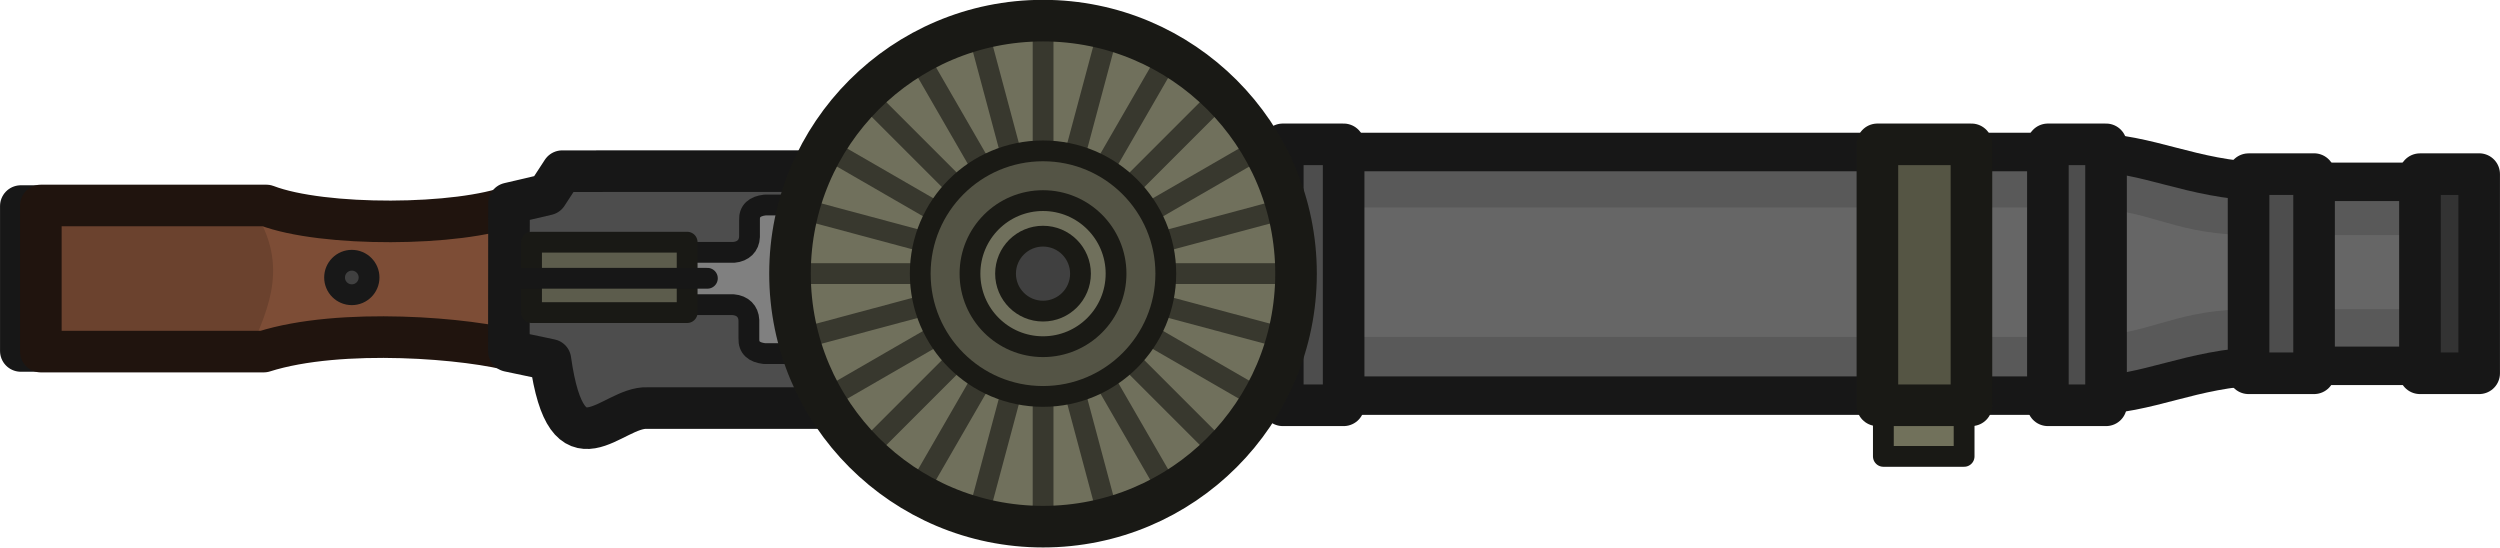 <?xml version="1.0" encoding="UTF-8" standalone="no"?>
<svg
   width="180.327"
   height="39.506"
   viewBox="0 0 47.712 10.453"
   version="1.1"
   id="svg22"
   xmlns="http://www.w3.org/2000/svg"
   xmlns:svg="http://www.w3.org/2000/svg">
  <defs
     id="defs22" />
  <g
     transform="translate(66.212 -67.86)"
     id="g22">
    <path
       style="fill:none;fill-opacity:1;stroke:#171717;stroke-width:.794;stroke-linejoin:round;stroke-dasharray:none;stroke-opacity:1"
       d="M-65.087 71.793h-.728v2.765h1.179"
       id="path1" />
    <path
       style="fill:#4d4d4d;fill-opacity:1;stroke:none;stroke-width:.397;stroke-linejoin:round;stroke-dasharray:none;stroke-opacity:1"
       d="m-55.543 71.121-.97.682.03 2.85.849-.015.258.94.409.454.727-.349 10.88-.53.046-4.168z"
       id="path2" />
    <path
       style="fill:#6b422e;fill-opacity:1;stroke:none;stroke-width:.794;stroke-linecap:round;stroke-linejoin:round;stroke-dasharray:none;stroke-opacity:1"
       d="M-56.362 74.558c-.881-.255-3.36-.466-4.827 0h-4.254V71.77h4.304c1.08.414 3.684.395 4.706 0"
       id="path3" />
    <path
       style="fill:#7d4d36;fill-opacity:1;stroke:none;stroke-width:.794;stroke-linecap:round;stroke-linejoin:round;stroke-dasharray:none;stroke-opacity:1"
       d="M-61.445 71.757c.789 1.11.36 1.972 0 2.81h5.303V71.75z"
       id="path4" />
    <path
       style="fill:none;fill-opacity:1;stroke:#20140e;stroke-width:.794;stroke-linecap:round;stroke-linejoin:round;stroke-dasharray:none;stroke-opacity:1"
       d="M-56.352 74.57c-.88-.256-3.359-.466-4.827 0h-4.254v-2.788h4.304c1.081.414 3.684.395 4.707 0"
       id="path5" />
    <path
       style="fill:none;fill-opacity:1;stroke:#171717;stroke-width:.794;stroke-linejoin:round;stroke-dasharray:none;stroke-opacity:1"
       d="M-53.856 75.648h4.086l.3-.529h6.13v-3.995l-12.142.003-.29.445-.726.17-.003 2.818.793.167c.318 2.265 1.167.887 1.852.921z"
       id="path6" />
    <path
       style="fill:#666;fill-opacity:1;stroke:none;stroke-width:.382;stroke-linejoin:round;stroke-dasharray:none;stroke-opacity:1"
       d="M-43.005 70.802v4.74h16.987l2.693-.667h4.492v-3.518h-3.817l-3.454-.516z"
       id="path7" />
    <path
       style="fill:#595959;fill-opacity:1;stroke:none;stroke-width:.382;stroke-linejoin:round;stroke-dasharray:none;stroke-opacity:1"
       d="M-43.086 71.819h16.593c1.323.028 1.646.474 3.063.527h4.049v-.836h-4.14l-2.436-.604h-17.13ZM-43.086 74.29h16.593c1.323-.03 1.646-.475 3.063-.529h4.049v.837h-4.14l-2.436.603h-17.13Z"
       id="path8" />
    <path
       style="fill:none;fill-opacity:1;stroke:#171717;stroke-width:.794;stroke-linejoin:round;stroke-dasharray:none;stroke-opacity:1"
       d="m-43.512 71.205.74-.74h16.408c1.195.023 1.936.56 3.352.615h3.904v3.855m-24.404-.182.74.739h16.408c1.195-.022 1.936-.56 3.352-.615h3.904v-3.854"
       transform="matrix(1.001 0 0 .925 .02 5.581)"
       id="path9" />
    <path
       style="fill:gray;fill-opacity:1;stroke:none;stroke-width:.397;stroke-linejoin:round;stroke-dasharray:none;stroke-opacity:1"
       d="m-52.993 72.361-.133.944h1.158l.242.42v.695h1.022v-2.947h-.986l-.064.893-.318.1z"
       transform="translate(-.15 .208)"
       id="path10" />
    <path
       style="fill:none;fill-opacity:1;stroke:#171717;stroke-width:.397;stroke-linejoin:round;stroke-dasharray:none;stroke-opacity:1"
       d="M-50.958 71.565h-.508c-.19.023-.3.11-.292.291v.315c-.006.172-.122.281-.297.297h-.98M-50.442 74.4h-1.036c-.191-.023-.3-.11-.292-.291v-.345c-.007-.172-.122-.282-.298-.297h-.98"
       transform="translate(-.15 .208)"
       id="path11" />
    <path
       style="fill:#5c5c4c;fill-opacity:1;stroke:#191915;stroke-width:.397;stroke-linejoin:round;stroke-dasharray:none;stroke-opacity:1"
       d="M-56.068 72.482h2.97v1.344h-2.97z"
       id="path12" />
    <path
       style="fill:#4d4d4d;fill-opacity:1;stroke:#171717;stroke-width:.397;stroke-linecap:round;stroke-linejoin:round;stroke-dasharray:none;stroke-opacity:1"
       d="M-52.712 73.171h-3.642"
       id="path13" />
    <circle
       style="fill:#404040;fill-opacity:1;stroke:#181818;stroke-width:.397;stroke-linejoin:round;stroke-dasharray:none;stroke-opacity:1"
       cx="-59.498"
       cy="73.156"
       r=".329"
       id="circle13" />
    <path
       style="fill:#4d4d4d;fill-opacity:1;stroke:#171717;stroke-width:.397;stroke-linejoin:round;stroke-dasharray:none;stroke-opacity:1"
       d="M-43.951 71.105v3.98l1.115.5v-4.96z"
       id="path14" />
    <path
       style="fill:#4d4d4d;fill-opacity:1;stroke:#171717;stroke-width:.794;stroke-linejoin:round;stroke-dasharray:none;stroke-opacity:1"
       d="M-41.73 70.615v4.98h1.161v-4.98z"
       id="path15" />
    <g
       transform="matrix(1.137 0 0 1.137 7.932 -9.716)"
       id="g19">
      <circle
         style="fill:#70705c;fill-opacity:1;stroke:none;stroke-width:.349;stroke-linejoin:round;stroke-dasharray:none;stroke-opacity:1"
         cx="-47.703"
         cy="72.822"
         r="4.206"
         id="circle15" />
      <g
         style="stroke-width:.298;stroke-dasharray:none"
         id="g16">
        <path
           style="fill:#70705c;fill-opacity:1;stroke:#38382e;stroke-width:.298;stroke-linejoin:round;stroke-dasharray:none;stroke-opacity:1"
           d="M-47.369 68.984v7.457M-46.404 69.11l-1.93 7.204M-45.504 69.483l-3.729 6.458M-44.732 70.076l-5.273 5.273M-44.14 70.848l-6.458 3.729M-43.767 71.747l-7.203 1.93M-48.334 69.11l1.93 7.204M-49.233 69.483l3.729 6.458M-50.005 70.076l5.273 5.273M-50.598 70.848l6.458 3.729M-50.97 71.747l7.203 1.93M-43.64 72.712h-7.457"
           transform="matrix(1.17 0 0 1.17 7.72 -12.252)"
           id="path16" />
      </g>
      <circle
         style="fill:none;fill-opacity:1;stroke:#191915;stroke-width:.698;stroke-linejoin:round;stroke-dasharray:none;stroke-opacity:1"
         cx="-47.703"
         cy="72.822"
         r="4.247"
         id="circle16" />
      <circle
         style="fill:#545445;fill-opacity:1;stroke:#1a1a15;stroke-width:.349;stroke-linejoin:round;stroke-dasharray:none;stroke-opacity:1"
         cx="-47.703"
         cy="72.822"
         r="2.061"
         id="circle17" />
      <circle
         style="fill:#70705c;fill-opacity:1;stroke:#1a1a15;stroke-width:.349;stroke-linejoin:round;stroke-dasharray:none;stroke-opacity:1"
         cx="-47.703"
         cy="72.822"
         r="1.226"
         id="circle18" />
      <circle
         style="fill:#404040;fill-opacity:1;stroke:#1a1a15;stroke-width:.349;stroke-linejoin:round;stroke-dasharray:none;stroke-opacity:1"
         cx="-47.703"
         cy="72.822"
         r=".629"
         id="circle19" />
    </g>
    <path
       style="fill:#4d4d4d;fill-opacity:1;stroke:#171717;stroke-width:.794;stroke-linejoin:round;stroke-dasharray:none;stroke-opacity:1"
       d="M-27.128 70.615v4.98h1.11v-4.98zM-23.298 71.184v3.8h1.25v-3.801z"
       id="path19" />
    <path
       style="fill:#333;fill-opacity:1;stroke:#171717;stroke-width:.794;stroke-linejoin:round;stroke-dasharray:none;stroke-opacity:1"
       d="M-20.027 71.184v3.8h1.13v-3.801z"
       id="path20" />
    <path
       style="fill:#71715b;fill-opacity:1;stroke:#191915;stroke-width:.397;stroke-linejoin:round;stroke-dasharray:none;stroke-opacity:1"
       d="M-30.268 75.374v1.196h1.541v-1.175z"
       id="path21" />
    <path
       style="fill:#554;fill-opacity:1;stroke:#191915;stroke-width:.794;stroke-linejoin:round;stroke-dasharray:none;stroke-opacity:1"
       d="M-30.382 70.615v4.98h1.795v-4.98z"
       id="path22" />
  </g>
</svg>
